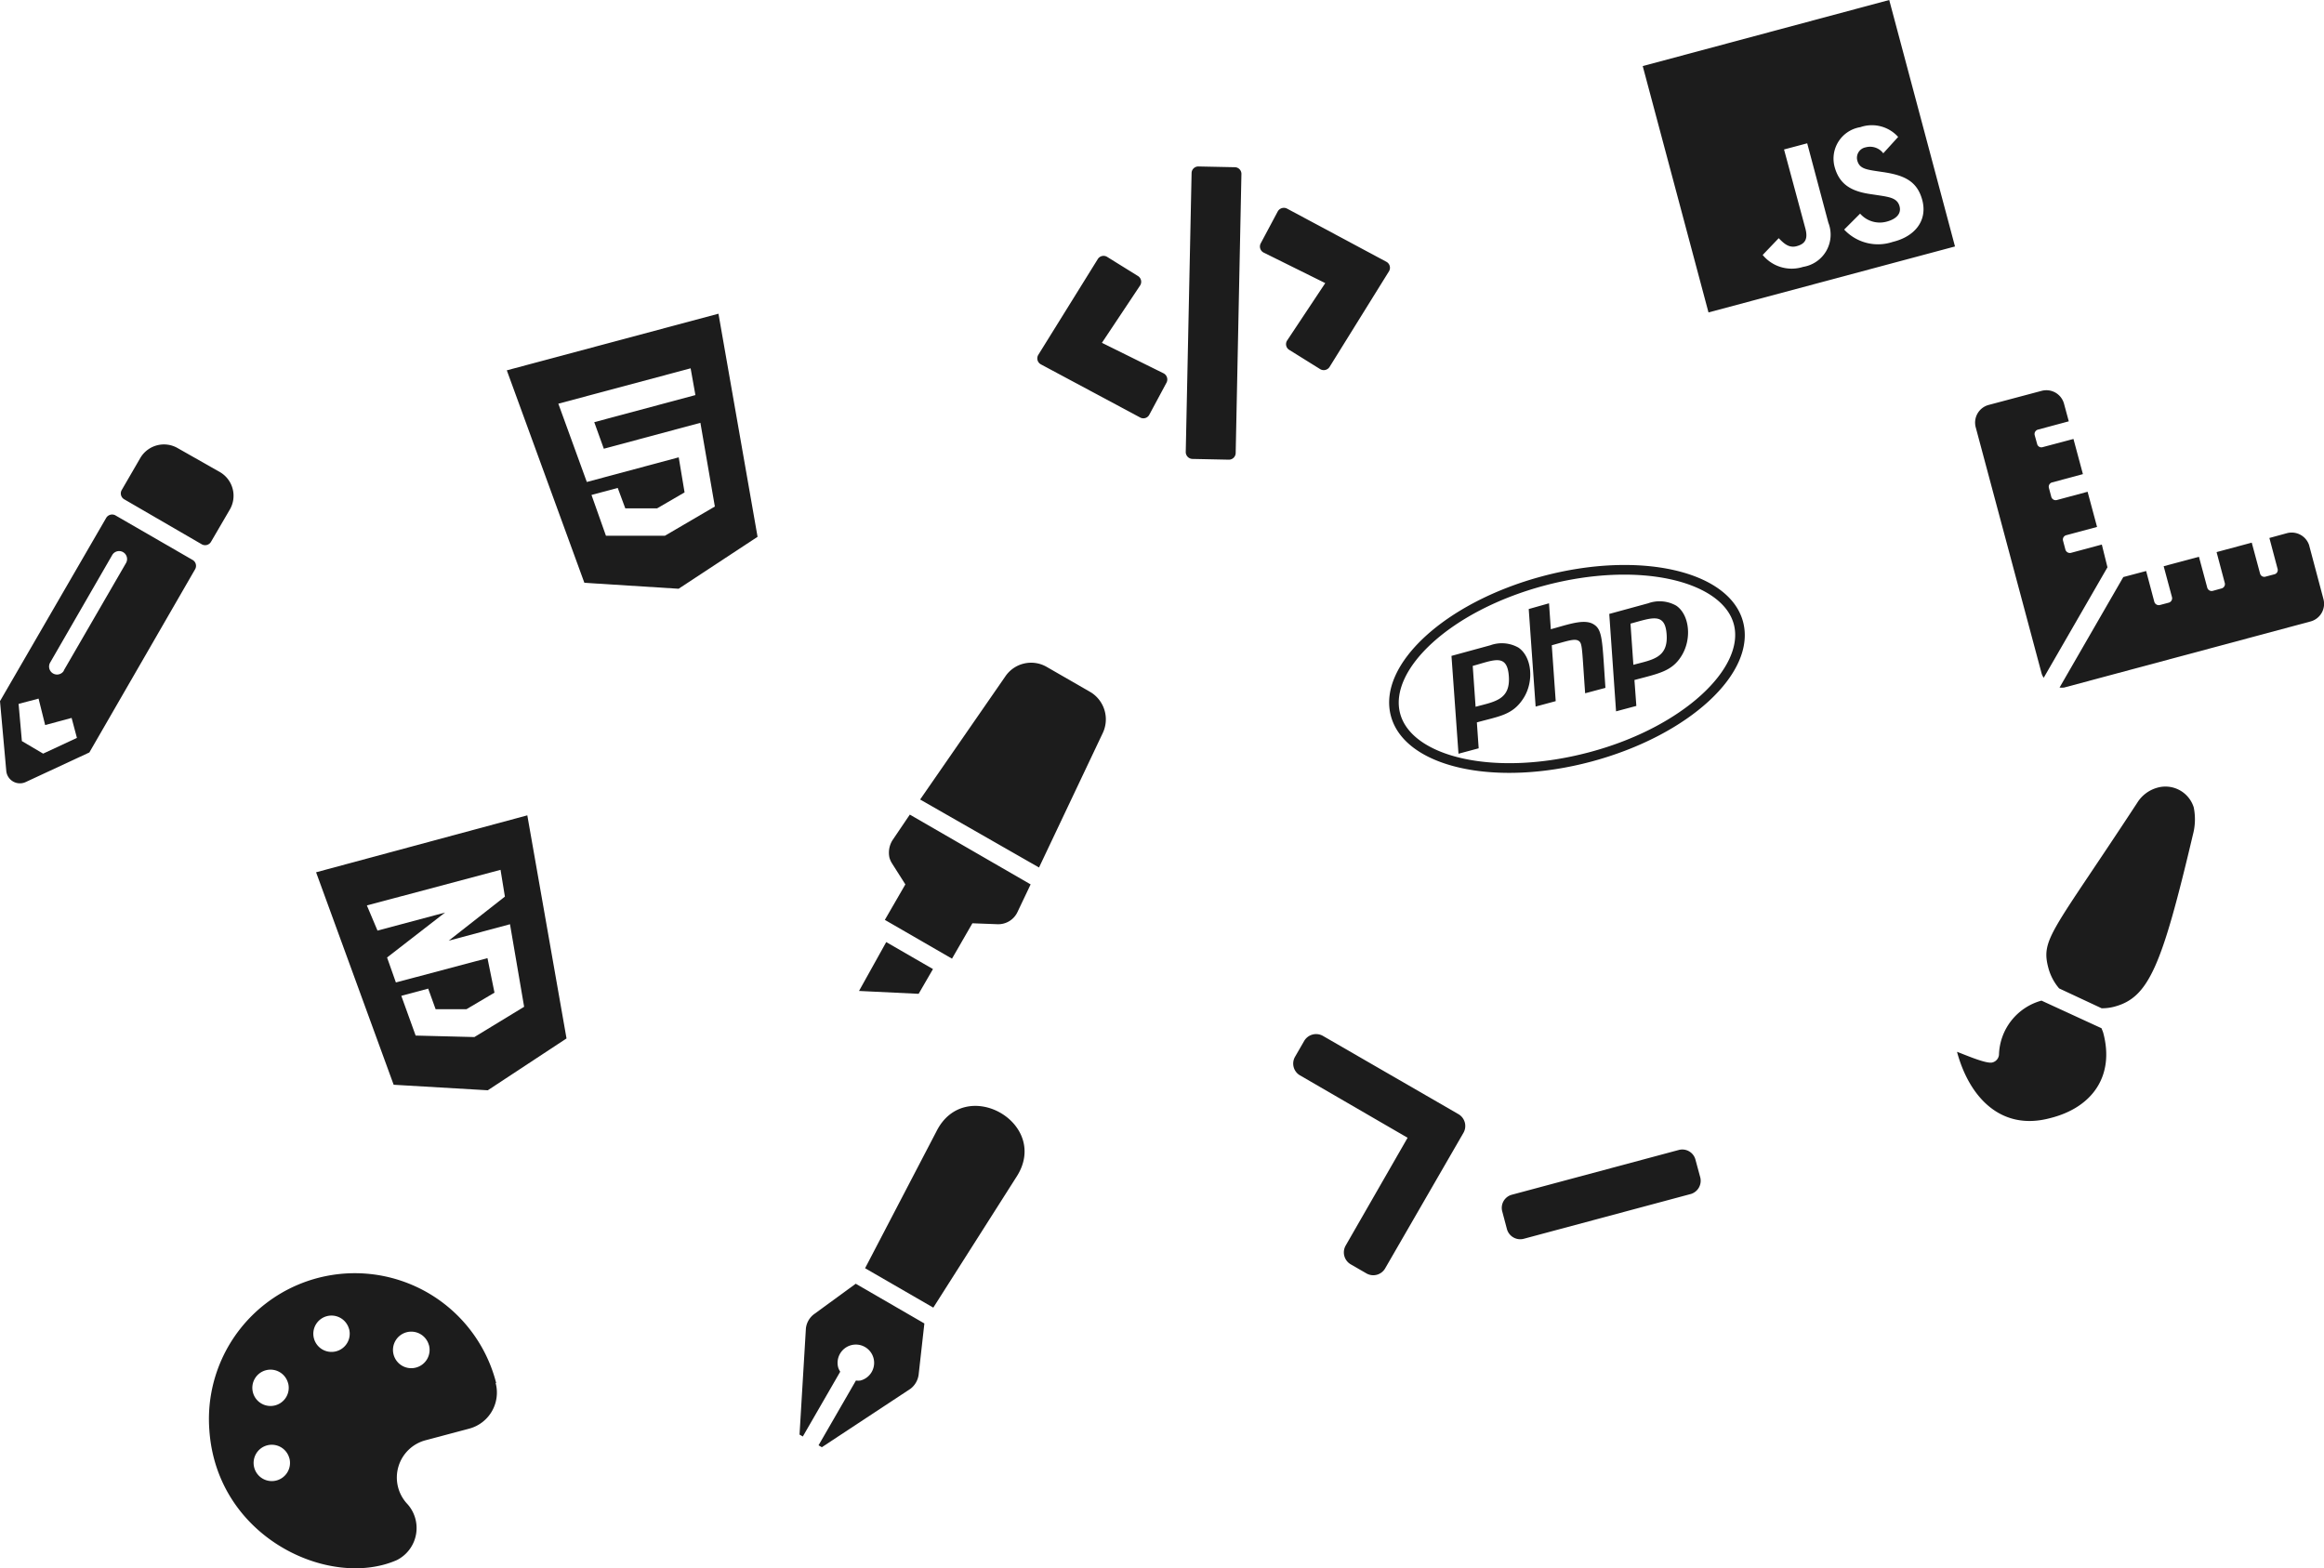 <svg xmlns="http://www.w3.org/2000/svg" viewBox="0 0 218.73 147.63"><defs><style>.cls-1{fill:#1c1c1c;}</style></defs><title>Asset 6</title><g id="Layer_2" data-name="Layer 2"><g id="Layer_1-2" data-name="Layer 1"><path class="cls-1" d="M10.84,48.5l7.29,4.21a.64.64,0,0,1,.23.88L8.41,70.83l-6,2.79A1.29,1.29,0,0,1,.59,72.56L0,66,10,48.74A.65.65,0,0,1,10.84,48.5ZM3.63,65.76l-1.88.5.31,3.5,2,1.18,3.18-1.48-.5-1.88-2.49.67ZM6,63.12,11.86,53a.75.75,0,0,0-1.3-.75L4.72,62.37a.75.75,0,0,0,1.3.75ZM19.86,51a.64.64,0,0,1-.88.23L11.69,47a.64.64,0,0,1-.23-.88l1.74-3a2.58,2.58,0,0,1,3.52-.94l4,2.27A2.58,2.58,0,0,1,21.61,48Z"/><path class="cls-1" d="M85.63,76.68,97,83.25,95.74,85.9A2,2,0,0,1,93.92,87l-2.4-.09L89.6,90.24l-6.32-3.65,1.93-3.34-1.27-2a2.08,2.08,0,0,1-.23-.53A2.22,2.22,0,0,1,84,79.09Zm-2.22,12,4.4,2.54-1.35,2.33-5.61-.27ZM103.79,69l-6,12.66L86.6,75.26l8-11.56a2.93,2.93,0,0,1,3.92-.92l4.15,2.39A3,3,0,0,1,103.79,69Z"/><path class="cls-1" d="M46.65,130.19a3.51,3.51,0,0,1-2.45,4.28l-4.13,1.1a3.63,3.63,0,0,0-1.79,5.94,3.38,3.38,0,0,1-.92,5.34c-6.31,2.79-17-2.09-17.66-12.29a13.73,13.73,0,0,1,27-4.37Zm-19.54,0a1.71,1.71,0,1,0-1.21,2.1A1.71,1.71,0,0,0,27.11,130.17Zm.12,7.07a1.71,1.71,0,1,0-1.21,2.1A1.71,1.71,0,0,0,27.23,137.24Zm5.62-12.16a1.71,1.71,0,1,0-1.21,2.1A1.71,1.71,0,0,0,32.85,125.08Zm7.52,1.53a1.72,1.72,0,1,0-1.21,2.1A1.72,1.72,0,0,0,40.37,126.61Z"/><path class="cls-1" d="M80.54,120.84,87,124.58l-.54,4.82a2,2,0,0,1-.77,1.33l-8.34,5.5-.31-.18,3.52-6.1a1.55,1.55,0,0,0,.43,0,1.72,1.72,0,1,0-2.1-1.22,1.76,1.76,0,0,0,.19.39l-3.52,6.1-.31-.18.6-10a1.94,1.94,0,0,1,.76-1.33Zm15.09-10-7.79,12.25-6.42-3.71,6.71-12.87C90.82,101.11,99,105.77,95.63,110.84Z"/><path class="cls-1" d="M198.35,53.4l-6,10.4a1.5,1.5,0,0,1-.19-.38l-6.21-23.2a1.72,1.72,0,0,1,1.21-2.1l5-1.33a1.72,1.72,0,0,1,2.1,1.21l.45,1.66-2.9.78a.43.43,0,0,0-.31.52l.23.83a.41.41,0,0,0,.52.3l2.9-.77.89,3.31-2.9.78a.42.42,0,0,0-.3.52l.22.83a.43.43,0,0,0,.52.31l2.9-.78.89,3.31-2.9.78a.42.42,0,0,0-.3.52l.22.83a.44.44,0,0,0,.53.31l2.9-.78Zm19-2,1.33,5a1.72,1.72,0,0,1-1.22,2.1l-23.19,6.22a2.1,2.1,0,0,1-.43,0l6-10.4,2.15-.57.77,2.9a.44.44,0,0,0,.53.3l.83-.22a.43.43,0,0,0,.3-.53l-.78-2.9,3.32-.89.78,2.9a.43.43,0,0,0,.52.31l.83-.23a.42.42,0,0,0,.3-.52l-.77-2.9,3.31-.89.78,2.9a.41.41,0,0,0,.52.3l.83-.22a.41.41,0,0,0,.3-.52l-.77-2.9,1.65-.45A1.73,1.73,0,0,1,217.34,51.35Z"/><path class="cls-1" d="M130.37,119.39a1.29,1.29,0,0,1-1.76.48l-1.49-.86a1.3,1.3,0,0,1-.47-1.76l5.83-10.15-10.12-5.87a1.28,1.28,0,0,1-.47-1.76l.86-1.49a1.3,1.3,0,0,1,1.76-.47l12.76,7.37a1.29,1.29,0,0,1,.47,1.75Zm28.78-7-15.74,4.22a1.3,1.3,0,0,1-1.58-.91l-.44-1.66a1.28,1.28,0,0,1,.91-1.58L158,108.25a1.28,1.28,0,0,1,1.57.9l.45,1.66A1.3,1.3,0,0,1,159.15,112.39Z"/><path class="cls-1" d="M107.31,39.3l-9.34-5a.64.64,0,0,1-.24-.91l5.59-9a.64.64,0,0,1,.88-.21l2.9,1.8a.64.64,0,0,1,.2.9l-3.59,5.39,5.8,2.87a.65.65,0,0,1,.28.88l-1.61,3A.63.63,0,0,1,107.31,39.3Zm4.93,3.9a.65.65,0,0,1-.64-.66l.55-26.24a.63.63,0,0,1,.66-.63l3.4.07a.63.63,0,0,1,.63.66l-.54,26.24a.64.64,0,0,1-.66.63Zm12-8.46-2.89-1.8a.63.63,0,0,1-.2-.9l3.58-5.39-5.79-2.87a.64.64,0,0,1-.28-.88l1.6-3a.66.66,0,0,1,.88-.26l9.34,5a.64.64,0,0,1,.24.91l-5.59,9A.65.65,0,0,1,124.24,34.74Z"/><path class="cls-1" d="M197.79,96.79c.05.15.13.3.17.46,1.06,4-1,7-5,8-4.66,1.25-7.63-2-8.77-6.24.6.21,2.76,1.17,3.33,1a.82.82,0,0,0,.62-.72,5.44,5.44,0,0,1,4-5.1ZM206.47,76a5.63,5.63,0,0,1-.08,2.58C203.46,91,202.23,93.9,199,94.76a4.49,4.49,0,0,1-1.2.15l-4-1.87a4.92,4.92,0,0,1-1-1.88c-.75-2.78.3-3.3,8.35-15.59A3.24,3.24,0,0,1,203,74.16,2.79,2.79,0,0,1,206.47,76Z"/><path class="cls-1" d="M67.62,29.53l3.68,21-7.43,4.89L55,54.86l-7.3-20ZM65,34.67,52.55,38l2.68,7.37,8.65-2.32.55,3.3-2.58,1.5h-3l-.71-1.92-2.47.66,1.36,3.84,5.49,0,.06,0v0l4.7-2.75-1.36-7.88-9.09,2.44-.9-2.5,9.52-2.55Z"/><path class="cls-1" d="M49.63,76.75l3.69,21-7.41,4.88-8.86-.52-7.3-20Zm-15.1,8.48,1,2.37,6.36-1.7-.3.23-5.16,4,.83,2.35h0l8.62-2.29.66,3.25L43.9,95,41,95l-.7-1.94-2.53.68,1.35,3.74,5.53.14,4.68-2.85L48,87l-5.77,1.55h0l5.29-4.15-.41-2.52Z"/><path class="cls-1" d="M177.81,0,184,23.2l-23.2,6.21L154.61,6.22Zm-7.72,13.49-2.18.58,2,7.41c.3,1.09-.08,1.49-.8,1.69s-1.2-.23-1.7-.75L165.9,24a3.53,3.53,0,0,0,3.81,1.12,3.07,3.07,0,0,0,2.37-4.16Zm10.83,5.34c-.49-1.82-1.75-2.36-3.82-2.65l-.6-.09c-1.05-.16-1.52-.31-1.7-1a1,1,0,0,1,.79-1.22,1.56,1.56,0,0,1,1.66.56l1.4-1.54a3.32,3.32,0,0,0-3.56-.92,3,3,0,0,0-2.42,3.74c.48,1.77,1.74,2.34,3.5,2.58l.6.09c1.12.17,1.78.28,2,1s-.29,1.24-1.19,1.48a2.46,2.46,0,0,1-2.51-.75l-1.5,1.5a4.35,4.35,0,0,0,4.57,1.16C180.19,22.28,181.44,20.79,180.92,18.83Z"/><path class="cls-1" d="M164.05,58.52c1.29,4.82-5.09,10.7-14.24,13.16s-17.61.54-18.9-4.28S136,56.7,145.14,54.25,162.76,53.71,164.05,58.52Zm-32.27,8.65c1.1,4.1,8.92,6,17.8,3.64s14.7-8,13.6-12.06-8.93-6-17.81-3.63S130.68,63.06,131.78,67.17Zm4.83-5.43,3.66-1a3.17,3.17,0,0,1,2.64.22c1.26.85,1.5,3.16.48,4.76S141.12,67.41,139,68l.17,2.44-1.9.51Zm2,.94.27,3.85c1.78-.48,3.28-.65,3.13-2.86S140.59,62.15,138.62,62.68Zm7.18-5.89.17,2.44c1.63-.44,3.11-1,4-.48s.83,1.49,1.14,6l-1.91.51c-.31-4.32-.25-4.71-.62-4.94s-1,0-2.52.42l.37,5.26-1.89.51-.65-9.18Zm5.67,1,3.66-1a3.17,3.17,0,0,1,2.64.22c1.26.85,1.5,3.16.48,4.76-.9,1.44-2.17,1.64-4.41,2.24l.18,2.44-1.91.51Zm2,.94.27,3.85c1.73-.47,3.29-.62,3.13-2.86C156.72,57.6,155.45,58.17,153.47,58.7Z"/></g></g></svg>